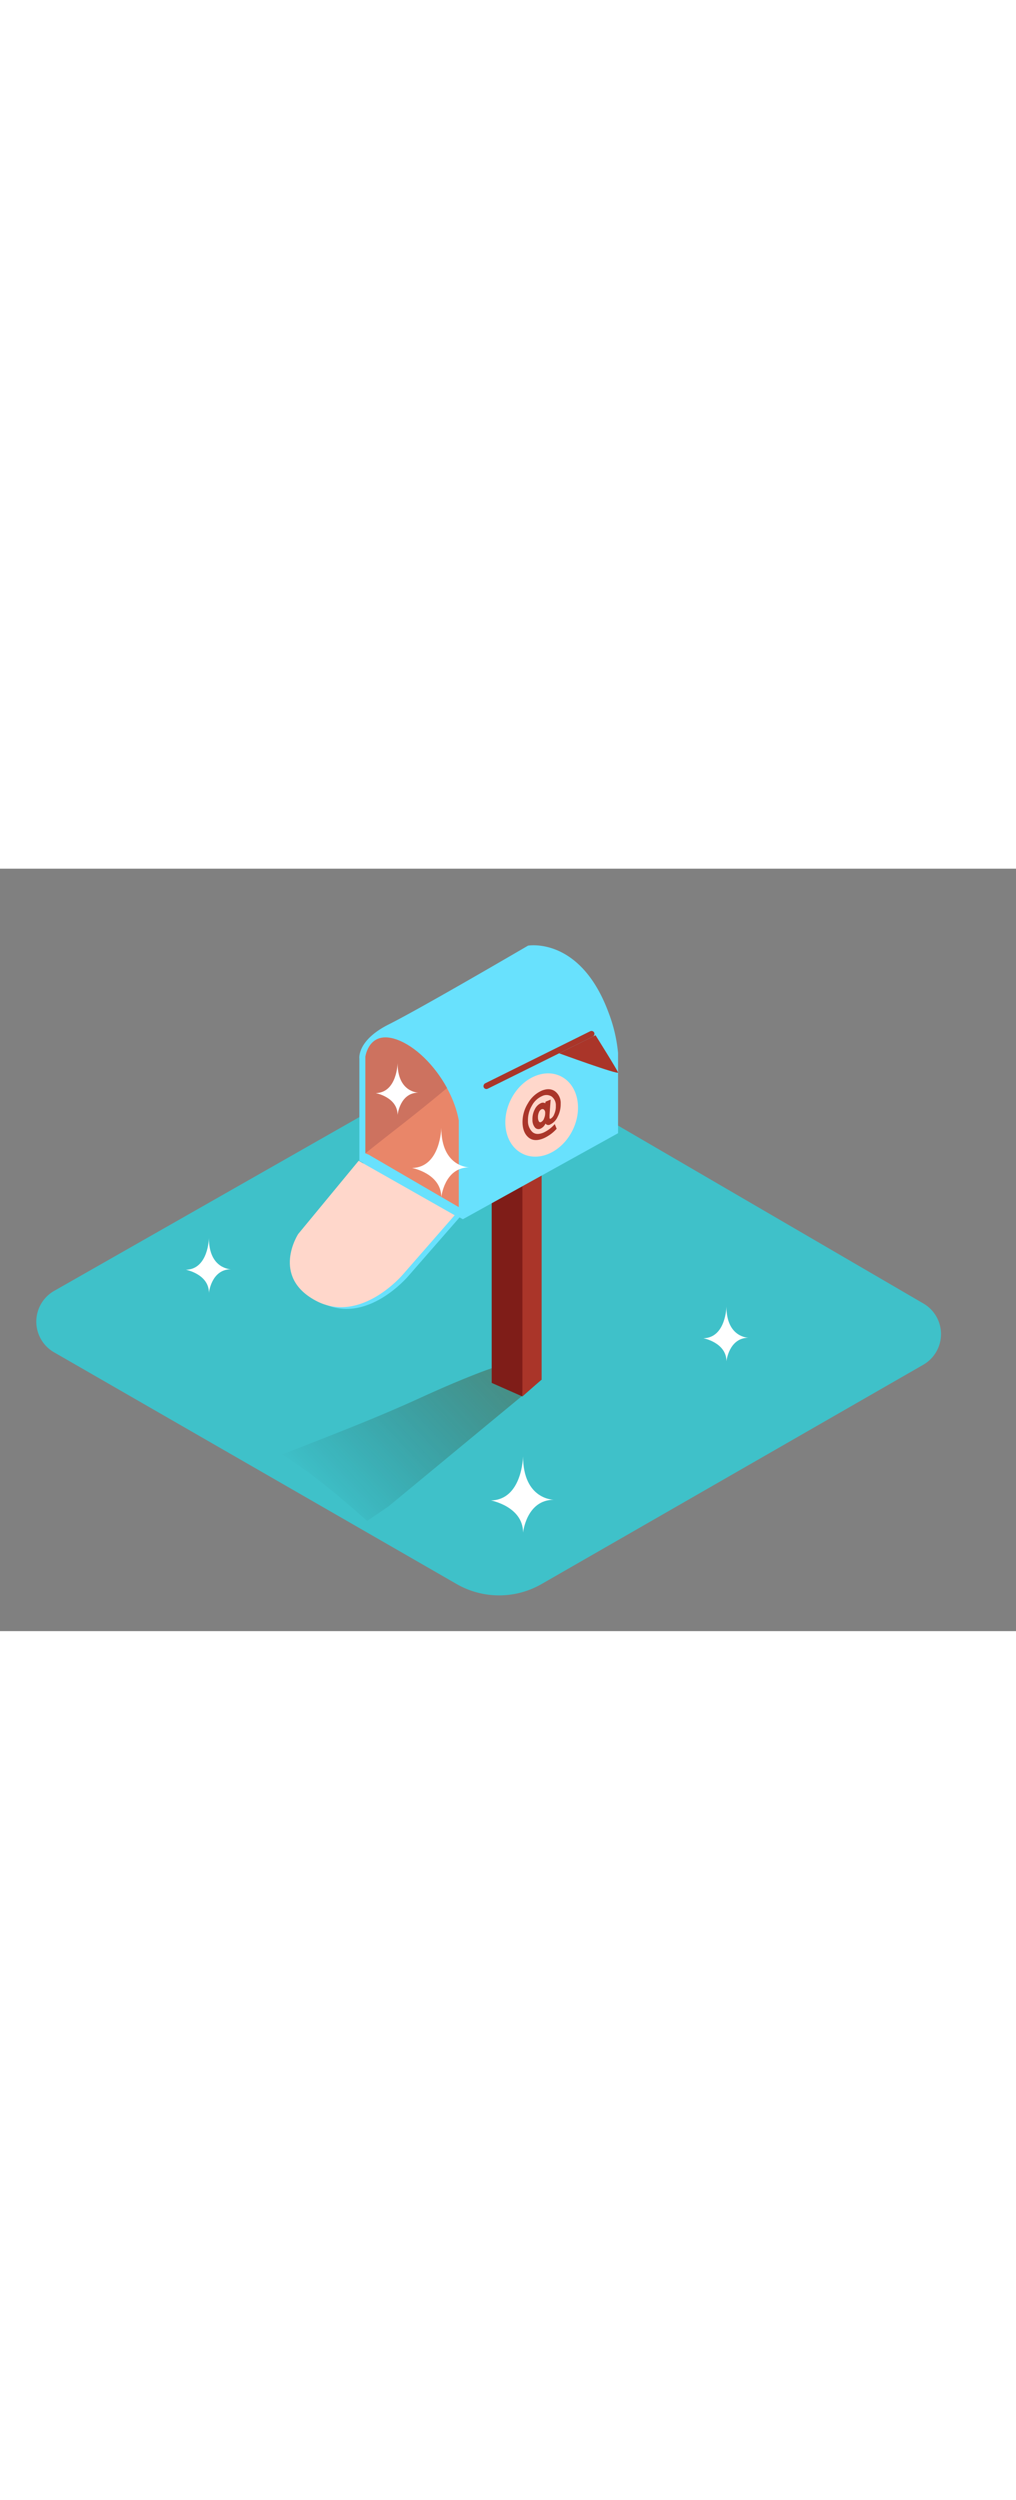 <svg id="Layer_2" data-name="Layer 2" xmlns="http://www.w3.org/2000/svg" xmlns:xlink="http://www.w3.org/1999/xlink" viewBox="0 0 400 300" data-imageid="clean-inbox-isometric" imageName="Clean inbox" class="illustrations_image" style="width: 122px;"><rect x="0" y="0" width="400" height="300" fill="#808080" stroke="none"/><defs><linearGradient id="linear-gradient" x1="126.76" y1="249.13" x2="186.77" y2="192.67" gradientUnits="userSpaceOnUse"><stop offset="0" stop-opacity="0"/><stop offset="0.99" stop-color="#552800"/></linearGradient></defs><title>PP</title><path d="M21.33,166.12,177.55,77.21a25.05,25.05,0,0,1,25,.13l161,93.75a13.92,13.92,0,0,1-.07,24.11L213.23,281.47a33.57,33.57,0,0,1-33.46,0L21.28,190.29A13.92,13.92,0,0,1,21.33,166.12Z" fill="#3fc1c9"/><path d="M144.53,256.63l8.35-5.65,60.5-50-14.32-6.15c-8.59,2.3-24,9-32,12.65-11.81,5.44-23.77,10.37-35.87,15.13q-10.05,4-20.13,7.88C123.1,238.06,133.9,247.23,144.53,256.63Z" opacity="0.32" fill="url(#linear-gradient)"/><polyline points="205.67 207.67 193.58 202.33 193.58 110 209.46 104.33" fill="#7f1d18"/><polyline points="213.24 92.33 213.24 201 205.67 207.67 205.67 103" fill="#aa3529"/><path d="M141.49,114.93V74.72s-1.06-7.14,11.64-13.49,54.76-30.95,54.76-30.95,20.63-3.7,31.74,26.45a59.73,59.73,0,0,1,3.7,15.8v31.55l-61.11,33.86Z" fill="#68e1fd" class="target-color"/><path d="M143.85,112V74.19s1.32-10.58,12.17-6.88,22.22,18.25,24.6,31.74v34.12l-35.45-20.63" fill="#e98669"/><rect x="211.03" y="51" width="2.34" height="48.53" rx="1.17" ry="1.17" transform="translate(185.37 -148.28) rotate(63.63)" fill="#aa3529"/><path d="M234.46,65.53s8.55,13.61,8.87,14.66-23.2-7.55-23.2-7.55" fill="#aa3529"/><path d="M143.28,115.61l-23.81,28.83s-10.85,16.67,6.88,26.19,34.39-10.32,34.39-10.32L181.11,137Z" fill="#68e1fd" class="target-color"/><path d="M141.2,114.93l-23.81,28.83s-10.85,16.67,6.88,26.19,34.39-10.32,34.39-10.32L179,136.36Z" fill="#ffd7cb"/><path d="M176,86.31c-4.86-8.93-12.57-16.6-20-19.15C145.17,63.46,143.85,74,143.85,74v38C155.85,102.38,161.62,98.28,176,86.31Z" fill="#cd725f"/><ellipse cx="213.24" cy="96.9" rx="17" ry="13.57" transform="translate(32.01 245.28) rotate(-63.74)" fill="#ffd7cb"/><path d="M218.52,87.6a5.73,5.73,0,0,1,2.22,4.88,10.5,10.5,0,0,1-1.16,5.06,6.21,6.21,0,0,1-3,3.13,1.37,1.37,0,0,1-1.82-.39,4,4,0,0,1-1.92,2,1.85,1.85,0,0,1-2.21-.42,4.53,4.53,0,0,1-1-3.13,8,8,0,0,1,.93-4.06A5,5,0,0,1,213,92.23a1.8,1.8,0,0,1,1.68.08l.11-.63,2-.82-.44,6.08c0,.41,0,.76,0,1.06s.15.49.42.38a3.3,3.3,0,0,0,1.43-1.79,7.32,7.32,0,0,0,.63-3.26,4.28,4.28,0,0,0-1.64-3.68,3.79,3.79,0,0,0-3.8-.16,8.46,8.46,0,0,0-4,3.78,11.05,11.05,0,0,0-1.53,5.9,5.9,5.9,0,0,0,1.67,4.37q1.6,1.48,4.43.31a13.25,13.25,0,0,0,4.45-3.36l.75,1.84A15.13,15.13,0,0,1,214,106.1q-3.68,1.53-5.92-.34T205.72,100a13.86,13.86,0,0,1,2.12-7.67,11.74,11.74,0,0,1,5.46-5Q216.39,86.09,218.52,87.6Zm-4.36,10.73a5,5,0,0,0,.48-2.23,1.65,1.65,0,0,0-.46-1.28.9.9,0,0,0-1-.14,2.11,2.11,0,0,0-1,1.16,4.71,4.71,0,0,0-.38,2.09,3,3,0,0,0,.34,1.48.62.62,0,0,0,.82.31,2.55,2.55,0,0,0,1.23-1.4" fill="#aa3529"/><path d="M156.53,76.48s-.18,11.64-8.6,11.82c0,0,8.6,1.61,8.6,8.6,0,0,.9-8.78,8.24-8.78C164.76,88.12,156.53,88.12,156.53,76.48Z" fill="#fff"/><path d="M173.74,101.93s-.24,15.59-11.51,15.83c0,0,11.51,2.16,11.51,11.51,0,0,1.2-11.75,11-11.75C184.78,117.53,173.74,117.53,173.74,101.93Z" fill="#fff"/><path d="M286,172.28s-.19,12.29-9.07,12.48c0,0,9.07,1.7,9.07,9.07,0,0,.95-9.26,8.7-9.26C294.73,184.57,286,184.57,286,172.28Z" fill="#fff"/><path d="M82.25,145.33s-.19,12.29-9.07,12.48c0,0,9.07,1.7,9.07,9.07,0,0,.95-9.26,8.7-9.26C90.95,157.61,82.25,157.61,82.25,145.33Z" fill="#fff"/><path d="M205.93,231.19s-.26,17.12-12.65,17.39c0,0,12.65,2.37,12.65,12.65,0,0,1.32-12.91,12.12-12.91C218.05,248.32,205.93,248.32,205.93,231.19Z" fill="#fff"/></svg>